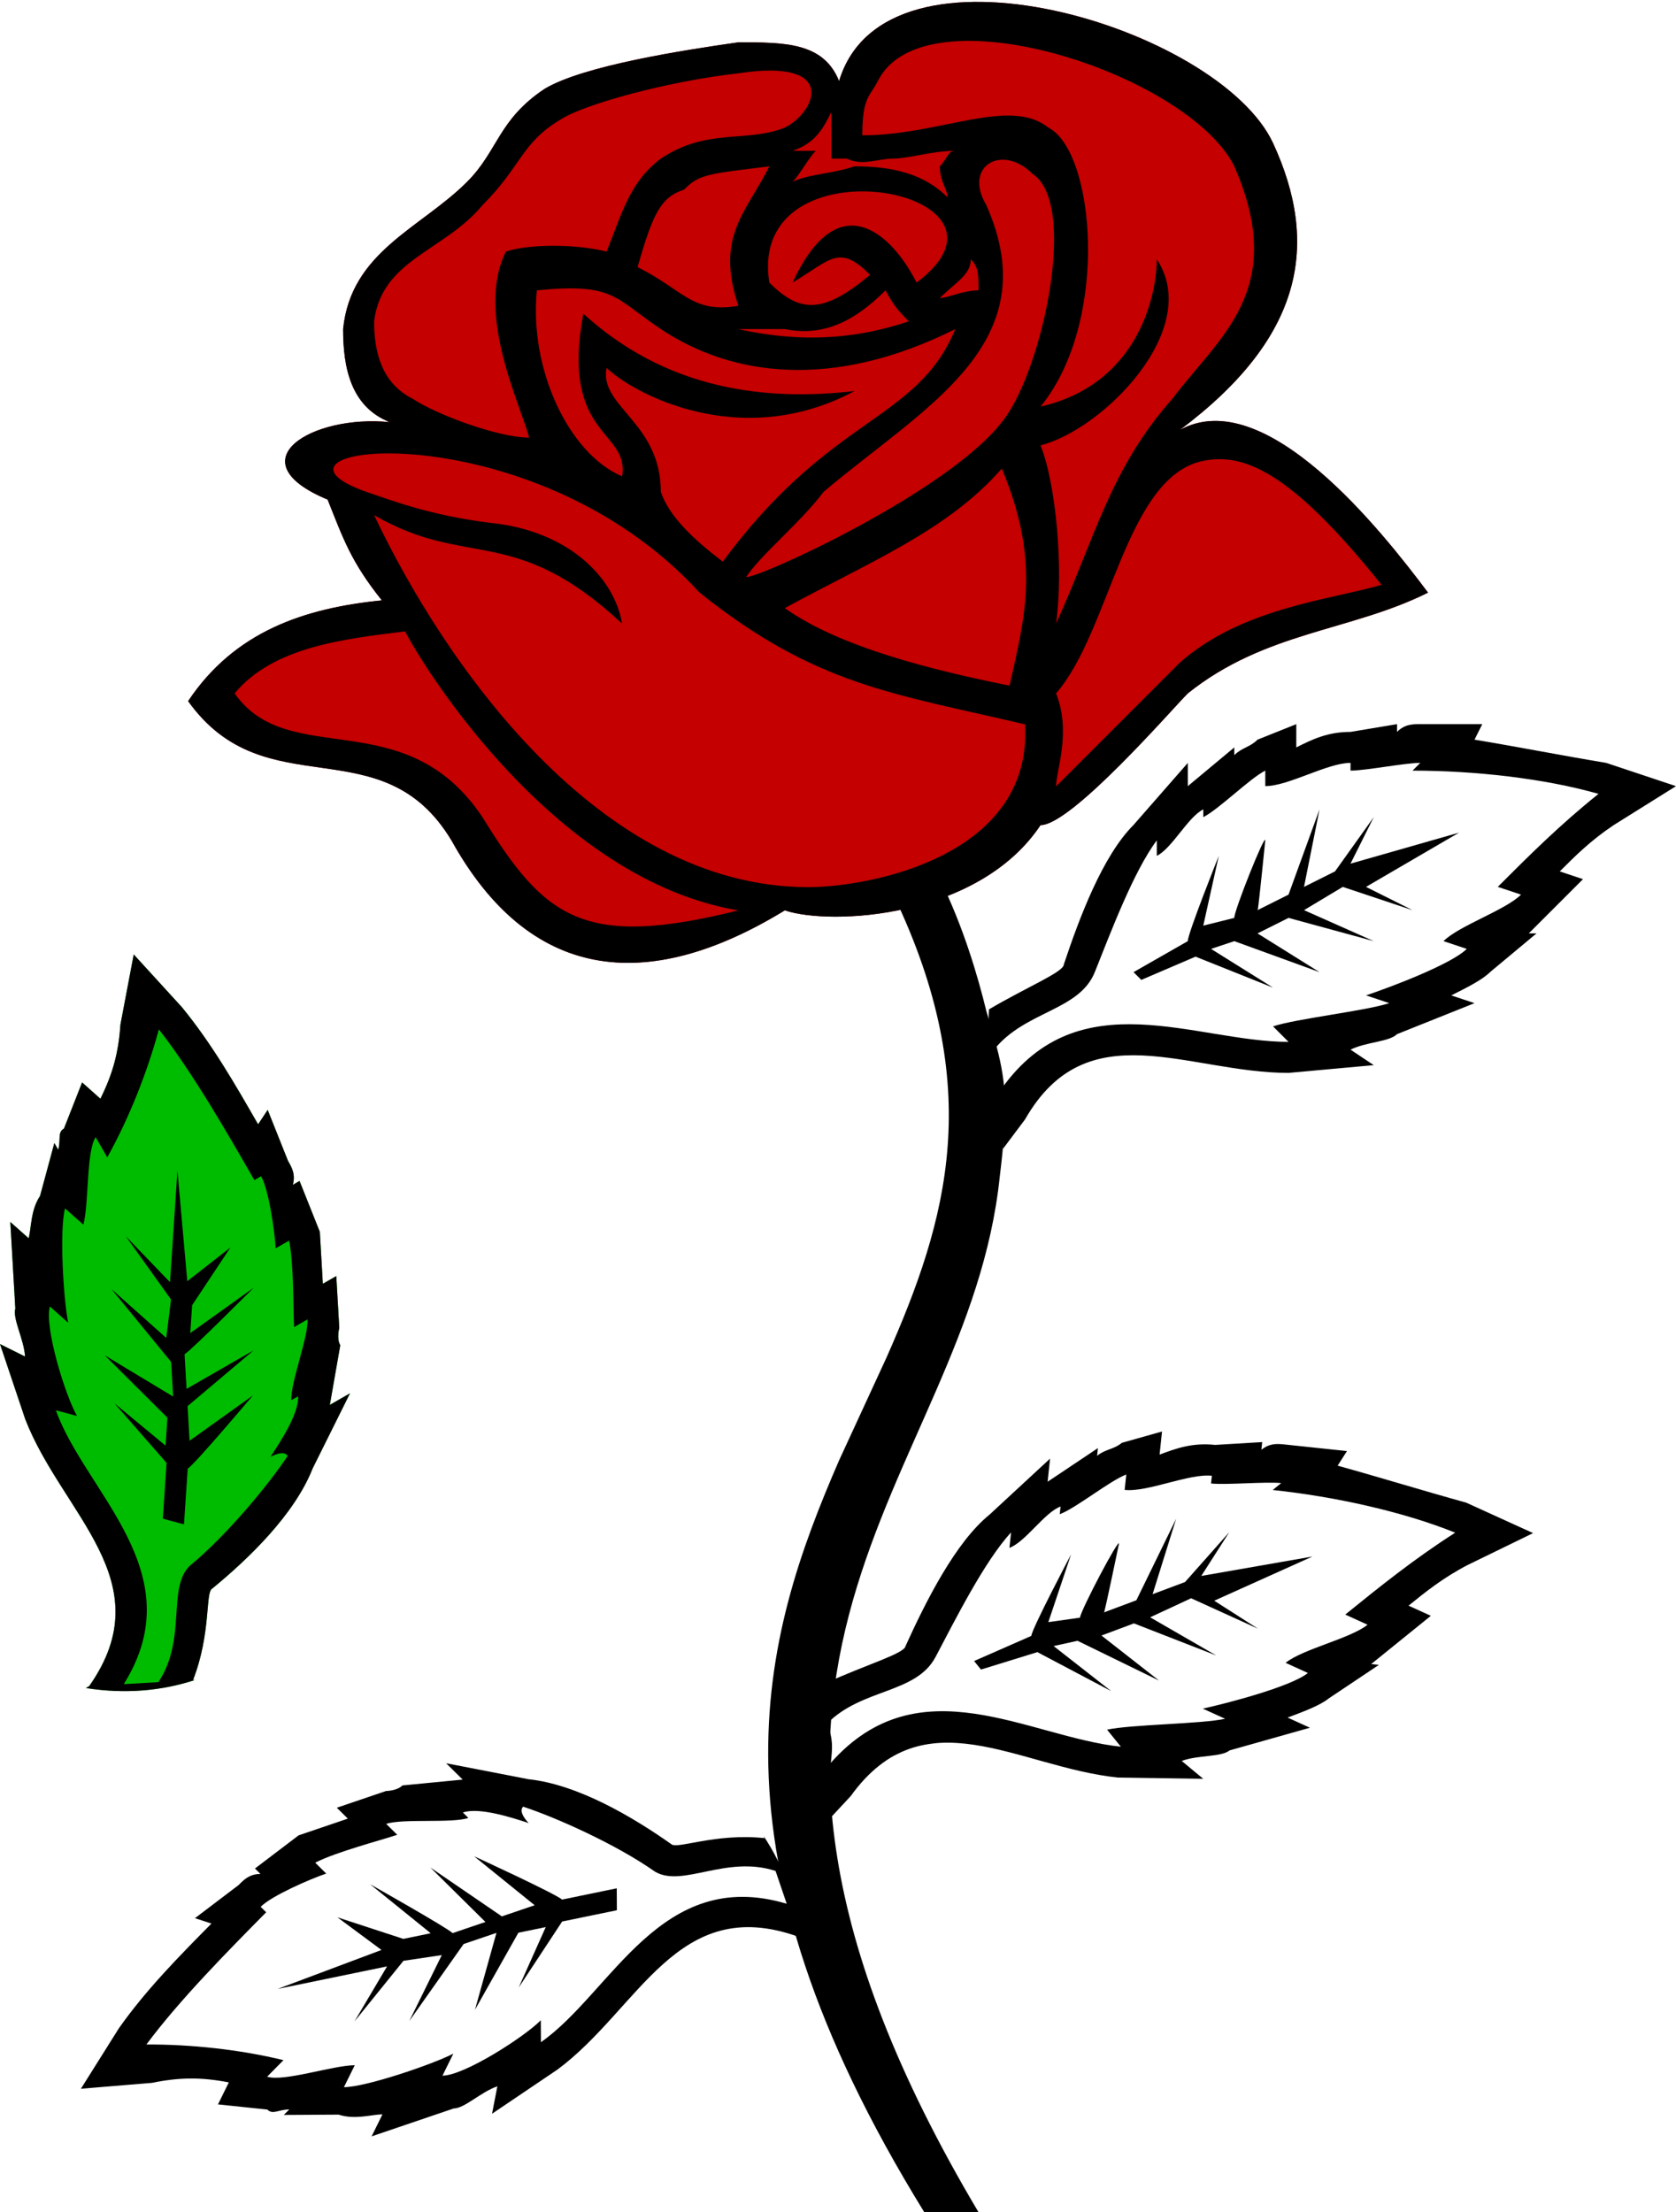 <?xml version="1.0" encoding="UTF-8"?>
<svg id="uuid-28f1f8fd-7507-4557-9a4e-f58dc3897640" data-name="Layer_1" xmlns="http://www.w3.org/2000/svg" width="223.733" height="295.27" viewBox="0 0 223.733 295.27">
  <path d="M167.901,121.462l-.029.015c0,.104.011.089.029-.015Z" fill-rule="evenodd"/>
  <g>
    <path d="M190.633,79.1c-10.35,5.17-21.73,5.17-32.07,13.45-2.07,2.06-15.52,17.58-19.66,17.58-8.27,12.42-27.93,13.45-34.14,11.38-18.62,11.38-34.13,9.31-44.48-9.31-9.31-15.52-24.83-4.14-35.17-18.62,6.21-9.31,15.52-12.41,25.86-13.45-4.14-5.17-5.17-8.27-7.24-13.45-12.41-5.17-2.07-11.38,8.28-10.34-5.18-2.07-6.21-7.24-6.21-12.42,1.03-10.34,10.34-13.44,16.55-19.65,4.14-4.14,4.14-8.28,10.35-12.41,5.17-3.11,18.62-5.18,25.86-6.21,6.2,0,11.38,0,13.45,5.17,6.2-20.69,50.69-7.24,57.93,8.28,6.2,13.45,4.14,25.86-12.42,38.27,11.38-6.2,26.9,13.45,33.11,21.73Z" fill="#c40000"/>
    <g>
      <path d="M138.906,110.132c4.138,0,17.586-15.517,19.655-17.586,10.345-8.276,21.724-8.276,32.069-13.448-6.207-8.276-21.724-27.931-33.103-21.724,16.552-12.414,18.621-24.828,12.414-38.276-7.241-15.517-51.724-28.965-57.931-8.276-2.069-5.172-7.241-5.172-13.448-5.172-7.241,1.034-20.69,3.103-25.862,6.207-6.207,4.138-6.207,8.276-10.345,12.414-6.207,6.207-15.517,9.31-16.552,19.655,0,5.172,1.034,10.345,6.207,12.414-10.345-1.034-20.69,5.172-8.276,10.345,2.069,5.172,3.103,8.276,7.241,13.448-10.345,1.034-19.655,4.138-25.862,13.448,10.345,14.483,25.862,3.103,35.172,18.621,10.345,18.621,25.862,20.69,44.483,9.31,6.207,2.069,25.862,1.034,34.138-11.379ZM133.733,56.339c-7.241,9.31-32.069,20.69-34.138,20.69,2.069-3.103,7.241-7.241,10.345-11.379,13.448-11.379,30-19.655,21.724-38.276-3.103-5.172,2.069-8.276,6.207-4.138,6.207,4.138,1.034,26.896-4.138,33.103ZM134.768,91.511c-10.345-2.069-22.759-5.172-30-10.345,11.379-6.207,21.724-10.345,28.965-18.621,5.172,12.414,3.103,19.655,1.034,28.965ZM77.871,41.856c-3.103,16.552,6.207,15.517,5.172,21.724-7.241-3.103-12.414-14.483-11.379-24.828,10.345-1.034,10.345,1.034,16.552,5.172,9.31,6.207,22.759,8.276,39.31,0-5.172,12.414-16.552,11.379-31.035,31.034-4.138-3.103-7.241-6.207-8.276-9.31,0-9.31-8.276-11.379-7.241-16.552,3.103,3.103,17.586,11.379,33.103,3.103-9.31,1.034-23.793,1.034-36.207-10.345ZM122.354,37.718c-3.103-6.207-10.345-13.448-16.552,0,5.172-3.103,6.207-5.172,10.345-1.034-6.207,5.172-9.31,5.172-13.448,1.034-3.103-19.655,36.207-12.414,19.655,0ZM129.595,34.614c1.034,1.034,1.034,2.069,1.034,4.138-2.069,0-4.138,1.034-5.172,1.034,2.069-2.069,4.138-3.103,4.138-5.172ZM121.319,42.89c-6.207,2.069-13.448,3.103-22.759,1.034h6.207c5.172,1.034,9.31-1.034,13.448-5.172,1.034,2.069,2.069,3.103,3.103,4.138ZM98.561,40.821c-6.207,1.034-7.241-2.069-13.448-5.172,2.069-7.241,3.103-9.31,6.207-10.345,2.069-2.069,3.103-2.069,11.379-3.103-3.103,6.207-7.241,9.31-4.138,18.621ZM160.63,61.511c5.172-1.034,11.379,1.034,23.793,16.552-7.241,2.069-18.621,3.103-26.896,10.345-11.379,11.379-16.552,16.552-16.552,16.552,0-2.069,2.069-7.241,0-12.414,7.241-8.276,9.31-28.965,19.655-31.035ZM117.181,10.821c6.207-12.414,41.379-1.034,47.586,11.379,7.241,16.552-2.069,22.759-8.276,31.035-8.276,9.31-10.345,18.621-15.517,30,1.034-7.241,0-18.621-2.069-23.793,8.276-2.069,21.724-15.517,15.517-24.828,0,4.138-2.069,16.552-15.517,19.655,9.31-11.379,7.241-34.138,1.034-37.241-5.172-4.138-14.483,1.034-24.828,1.034,0-5.172,1.034-5.172,2.069-7.241ZM110.975,14.959v6.207h2.069c2.069,1.034,4.138,0,6.207,0s5.172-1.034,8.276-1.034c-1.034,0-1.034,1.034-2.069,2.069,0,2.069,1.034,3.103,1.034,4.138-3.103-3.103-7.241-4.138-12.414-4.138-3.103,1.034-6.207,1.034-8.276,2.069,1.034-1.034,2.069-3.103,3.103-4.138h-3.103c3.103-1.034,4.138-3.103,5.172-5.172ZM49.94,42.89c1.034-8.276,9.31-9.31,14.483-15.517,5.172-5.172,5.172-8.276,10.345-11.379,3.103-2.069,14.483-5.172,23.793-6.207,13.448-2.069,10.345,5.172,6.207,7.241-5.172,2.069-10.345,0-16.552,4.138-4.138,3.103-5.172,7.241-7.241,12.414-4.138-1.034-10.345-1.034-13.448,0-4.138,8.276,2.069,20.69,3.103,24.828-4.138,0-12.414-3.103-15.517-5.172-4.138-2.069-5.172-6.207-5.172-10.345ZM64.423,109.097c-10.345-15.517-25.862-6.207-33.103-16.552,5.172-6.207,14.483-7.241,22.759-8.276,2.069,4.138,19.655,33.103,44.483,37.241-20.69,5.172-25.862,1.034-34.138-12.414ZM107.871,118.407c-27.931,0-48.621-30-57.931-49.655,12.414,7.241,18.621,1.034,33.103,14.483-1.034-6.207-7.241-12.414-17.586-13.448-8.276-1.034-13.448-3.103-16.552-4.138-17.586-6.207,21.724-11.379,44.483,13.448,15.517,12.414,25.862,13.448,43.448,17.586,1.034,17.586-20.69,21.724-28.965,21.724Z" fill-rule="evenodd"/>
      <path d="M131.664,134.925c-1.107-4.548-3.103-11.379-6.207-17.586-2.069,1.034-4.138,2.069-6.207,2.069,12.353,25.736,7.29,43.277-.915,61.797l-6.327,13.72c-10.345,23.793-18.621,51.724,11.379,100.345h7.241c-44.277-74.465-1.441-97.054,2.832-138.221l-.039.221s.024-.147.039-.221c.12-1.154.618-4.502.715-9.312,0-5.221-1.478-9.146-2.513-12.812Z" fill-rule="evenodd"/>
    </g>
  </g>
  <g>
    <path d="M158.561,125.615l-7.241,4.138,1.034,1.034,7.241-3.103,10.345,4.138-8.276-5.172,3.103-1.034,11.379,4.138-8.276-5.172,4.138-2.069,11.379,3.103-9.31-4.138,5.172-3.103,9.31,3.103-6.207-3.103,12.414-7.241-14.483,4.138,3.103-6.207-5.172,7.241-4.138,2.069,2.069-10.345-4.138,11.379-4.108,2.054c-.019.103-.029.119-.029.015l.029-.015c.168-.927,1.005-9.296,1.005-9.296,0-1.034-4.138,9.31-4.138,10.345l-4.138,1.034,2.069-9.31s-4.138,10.345-4.138,11.379Z" fill-rule="evenodd"/>
    <path d="M133.883,153.346l2.954-3.938c8.276-14.483,21.724-6.207,35.172-6.207l11.379-1.034-3.103-2.069c2.069-1.034,5.172-1.034,6.207-2.069l10.345-4.138-3.103-1.034c2.069-1.034,4.138-2.069,5.172-3.103l6.207-5.172h-1.034l2.069-2.069,5.172-5.172-3.103-1.034c2.069-2.069,4.138-4.138,7.241-6.207l8.276-5.172-9.31-3.103c-6.207-1.034-11.379-2.069-17.586-3.103l1.034-2.069h-8.276c-1.034,0-2.069,0-3.103,1.034v-1.034l-6.207,1.034c-3.103,0-5.172,1.034-7.241,2.069v-3.103l-5.172,2.069c-1.034,1.034-2.069,1.034-3.103,2.069v-1.034l-6.207,5.172v-3.103l-7.241,8.276c-4.138,4.138-7.241,12.414-9.31,18.621,0,1.01-4.931,3.009-9.978,5.991-.542,6.013,2.03,12.086,1.852,18.637ZM146.147,129.753c2.069-5.172,5.172-13.448,8.276-17.586v2.069c2.069-1.034,4.138-5.172,6.207-6.207v1.034c2.069-1.034,6.207-5.172,8.276-6.207v2.069c3.103,0,8.276-3.103,11.379-3.103v1.034c2.069,0,7.241-1.034,9.31-1.034l-1.034,1.034c8.276,0,17.586,1.034,24.828,3.103-5.172,4.138-9.31,8.276-13.448,12.414l3.103,1.034c-2.069,2.069-8.276,4.138-10.345,6.207l3.103,1.034c-2.069,2.069-10.345,5.172-13.448,6.207l3.103,1.034c-3.103,1.034-12.414,2.069-15.517,3.103l2.069,2.069c-12.414,0-27.931-8.276-38.276,6.207,0-2.069,0-3.103-1.034-5.172,4.138-5.172,11.379-5.172,13.448-10.345Z" fill-rule="evenodd"/>
  </g>
  <g>
    <path d="M137.67,218.347l-7.636,3.353.92,1.137,7.528-2.325,9.852,5.203-7.686-6.014,3.195-.702,10.881,5.312-7.686-6.014,4.332-1.622,10.99,4.283-8.823-5.094,5.47-2.542,8.932,4.066-5.846-3.739,13.107-5.896-14.838,2.592,3.739-5.846-5.905,6.657-4.333,1.622,3.146-10.07-5.312,10.881-4.302,1.611c-.029.101-.042.115-.031.012l.031-.012c.265-.904,1.977-9.138,1.977-9.138.109-1.029-5.094,8.823-5.203,9.852l-4.224.594,3.037-9.041s-5.203,9.852-5.312,10.881Z" fill-rule="evenodd"/>
    <path d="M110.213,243.329l3.352-3.606c9.753-13.532,22.256-3.888,35.63-2.473l11.425.168-2.869-2.384c2.166-.811,5.253-.485,6.39-1.405l10.723-3.027-2.977-1.355c2.166-.811,4.333-1.622,5.47-2.542l6.716-4.491-1.029-.109,2.275-1.84,5.688-4.6-2.977-1.355c2.275-1.84,4.55-3.68,7.854-5.411l8.774-4.273-8.932-4.066c-6.064-1.682-11.099-3.254-17.162-4.936l1.246-1.949-8.23-.87c-1.029-.109-2.058-.218-3.195.702l.109-1.029-6.281.376c-3.086-.326-5.253.485-7.419,1.296l.326-3.086-5.361,1.513c-1.137.92-2.166.811-3.304,1.731l.109-1.029-6.716,4.491.326-3.086-8.072,7.468c-4.55,3.68-8.507,11.583-11.217,17.538-.106,1.004-5.22,2.474-10.553,4.909-1.172,5.923.748,12.232-.118,18.728ZM124.89,221.156c2.602-4.926,6.558-12.83,10.08-16.618l-.218,2.058c2.166-.811,4.659-4.708,6.825-5.52l-.109,1.029c2.166-.811,6.716-4.491,8.883-5.302l-.218,2.058c3.086.326,8.556-2.216,11.643-1.889l-.109,1.029c2.058.218,7.31-.267,9.367-.05l-1.137.92c8.23.87,17.38,2.878,24.363,5.697-5.579,3.571-10.129,7.251-14.679,10.931l2.977,1.355c-2.275,1.84-8.665,3.245-10.94,5.085l2.977,1.355c-2.275,1.84-10.832,4.056-14.027,4.758l2.977,1.355c-3.195.702-12.563.752-15.758,1.454l1.84,2.275c-12.345-1.306-26.906-11.168-38.716,2.147.218-2.058.326-3.086-.485-5.253,4.659-4.708,11.86-3.947,14.462-8.873Z" fill-rule="evenodd"/>
  </g>
  <g>
    <path d="M46.723,185.97l-4.99,10.02c-2.42,6.16-8.57,12.08-13.43,16.06-.9.52-.12,6.03-2.54,12.2.1-.01.19-.02.29-.03-4.42,1.46-9.34,1.92-14.59,1.08l.44-.25c9.85-14.01-3.64-22.96-8.54-35.65L.003,179.4l3.34,1.66c-.14-2.31-1.68-5-1.3-6.42l-.67-11.54,2.45,2.17c.38-1.41.24-3.72,1.52-5.65l1.91-7.06.52.9c.38-1.41-.14-2.31.76-2.82l2.43-6.17,2.44,2.18c1.66-3.34,2.42-6.17,2.67-9.89l1.78-9.37,6.43,7.04c3.99,4.87,7.08,10.25,10.17,15.64l1.28-1.93,2.71,6.79c.51.9,1.03,1.8.65,3.21l.89-.52,2.71,6.8c.14,2.31.27,4.62.4,6.93l1.8-1.03.4,6.92s-.39,1.42.13,2.31l-1.39,7.96,2.69-1.54Z" fill="#00bc00" fill-rule="evenodd"/>
    <g>
      <path d="M25.761,224.249c2.424-6.164,1.643-11.68,2.54-12.195,4.867-3.988,11.013-9.904,13.438-16.068l4.982-10.019-2.691,1.546,1.394-7.958c-.515-.897-.133-2.309-.133-2.309l-.4-6.928-1.794,1.03c-.133-2.309-.267-4.619-.4-6.928l-2.709-6.795-.897.515c.382-1.412-.133-2.309-.649-3.206l-2.709-6.795-1.279,1.927c-3.091-5.382-6.183-10.765-10.171-15.632l-6.431-7.043-1.776,9.371c-.248,3.722-1.012,6.546-2.673,9.886l-2.443-2.176-2.424,6.164c-.897.515-.382,1.412-.764,2.825l-.515-.897-1.909,7.061c-1.279,1.927-1.145,4.237-1.527,5.649l-2.443-2.176.667,11.547c-.382,1.412,1.164,4.103,1.297,6.413l-3.34-1.661,3.358,10.001c4.904,12.692,18.396,21.645,8.547,35.652l-.44.253c5.251.836,10.163.374,14.591-1.085-.099.01-.197.021-.296.032ZM16.523,224.782c9.334-14.905-5.189-25.651-9.062-36.549l2.825.764c-1.546-2.691-4.388-11.795-3.625-14.62l2.443,2.176c-.649-3.206-1.182-12.444-.418-15.268l2.443,2.176c.764-2.825.364-9.752,1.643-11.68l1.546,2.691c2.94-5.267,5.364-11.431,6.891-17.081,4.503,5.764,9.14,13.838,12.747,20.117l.897-.515c1.03,1.794,1.812,7.31,1.946,9.619l1.794-1.03c.649,3.206.533,9.237.667,11.547l1.794-1.03c.133,2.309-2.291,8.474-2.158,10.783l.897-.515c.133,2.309-2.424,6.164-3.703,8.092,0,0,1.794-1.03,2.309-.133-2.558,3.855-8.189,10.668-13.056,14.656-3.073,2.958-.364,9.752-4.2,15.535l-4.619.267Z" fill-rule="evenodd"/>
      <path d="M33.761,186.251l-8.455,6.049-.267-4.619,8.837-7.461c-.897.515-8.97,5.152-8.97,5.152l-.267-4.619c.897-.515,9.219-8.874,9.219-8.874l-8.455,6.049.248-3.722,5.116-7.71-5.764,4.503-1.315-14.753-.994,14.886-5.916-6.146,6.049,8.455-.63,5.134-7.328-6.528,7.977,9.734.267,4.619-9.122-5.497,8.358,8.322-.248,3.722-6.813-5.631,6.946,7.94-.497,7.443,2.825.764.497-7.443c.897-.515,8.704-9.771,8.704-9.771Z" fill-rule="evenodd"/>
    </g>
  </g>
  <g>
    <path d="M102.043,245.336c-6.588-.693-11.695,1.531-12.431.804-5.142-3.627-12.482-7.974-19.07-8.667l-10.985-2.13,2.207,2.182-8.042.778c-.727.736-2.19.744-2.19.744l-6.571,2.233,1.472,1.454c-2.19.744-4.38,1.488-6.571,2.233l-5.826,4.423.736.727c-1.463.009-2.19.744-2.917,1.48l-5.826,4.423,2.199.719c-4.363,4.415-8.726,8.829-12.354,13.971l-5.073,8.076,9.505-.787c3.653-.753,6.579-.77,10.241-.06l-1.446,2.934,6.588.693c.736.727,1.463-.009,2.926-.017l-.727.736,7.315-.043c2.199.719,4.389-.026,5.852-.034l-1.446,2.934,10.951-3.721c1.463-.009,3.645-2.216,5.835-2.96l-.71,3.662,8.744-5.903c10.925-8.11,15.956-23.501,32.083-17.743l.361.356c-.595-5.283-2.349-9.895-4.936-13.774.036.092.073.184.11.277ZM105.02,254.096c-16.854-5.022-23.339,11.84-32.81,18.479l-.017-2.926c-2.182,2.207-10.198,7.375-13.124,7.392l1.446-2.934c-2.917,1.48-11.678,4.457-14.604,4.474l1.446-2.934c-2.926.017-9.496,2.25-11.695,1.531l2.182-2.207c-5.86-1.429-12.448-2.122-18.3-2.088,4.355-5.877,10.9-12.499,15.99-17.649l-.736-.727c1.454-1.472,6.562-3.696,8.752-4.44l-1.472-1.454c2.917-1.48,8.761-2.977,10.951-3.721l-1.472-1.454c2.19-.744,8.778-.051,10.968-.795l-.736-.727c2.19-.744,6.588.693,8.786,1.412,0,0-1.472-1.454-.744-2.19,4.397,1.437,12.465,5.048,17.607,8.675,3.67,2.173,9.496-2.25,16.093-.094l1.488,4.38Z" fill-rule="evenodd"/>
    <path d="M63.288,247.757l8.085,6.536-4.38,1.489-9.548-6.528,7.357,7.272-4.38,1.488c-.736-.727-11.011-6.519-11.011-6.519l8.085,6.536-3.653.753-8.795-2.875,5.877,4.355-13.868,5.202,14.613-3.011-4.346,7.34,6.536-8.085,5.116-.761-4.338,8.803,7.255-10.283,4.38-1.488-2.866,10.258,5.792-10.275,3.653-.753-3.61,8.068,5.801-8.812,7.306-1.506-.017-2.926-7.306,1.506c-.736-.727-11.738-5.784-11.738-5.784Z" fill-rule="evenodd"/>
  </g>
</svg>